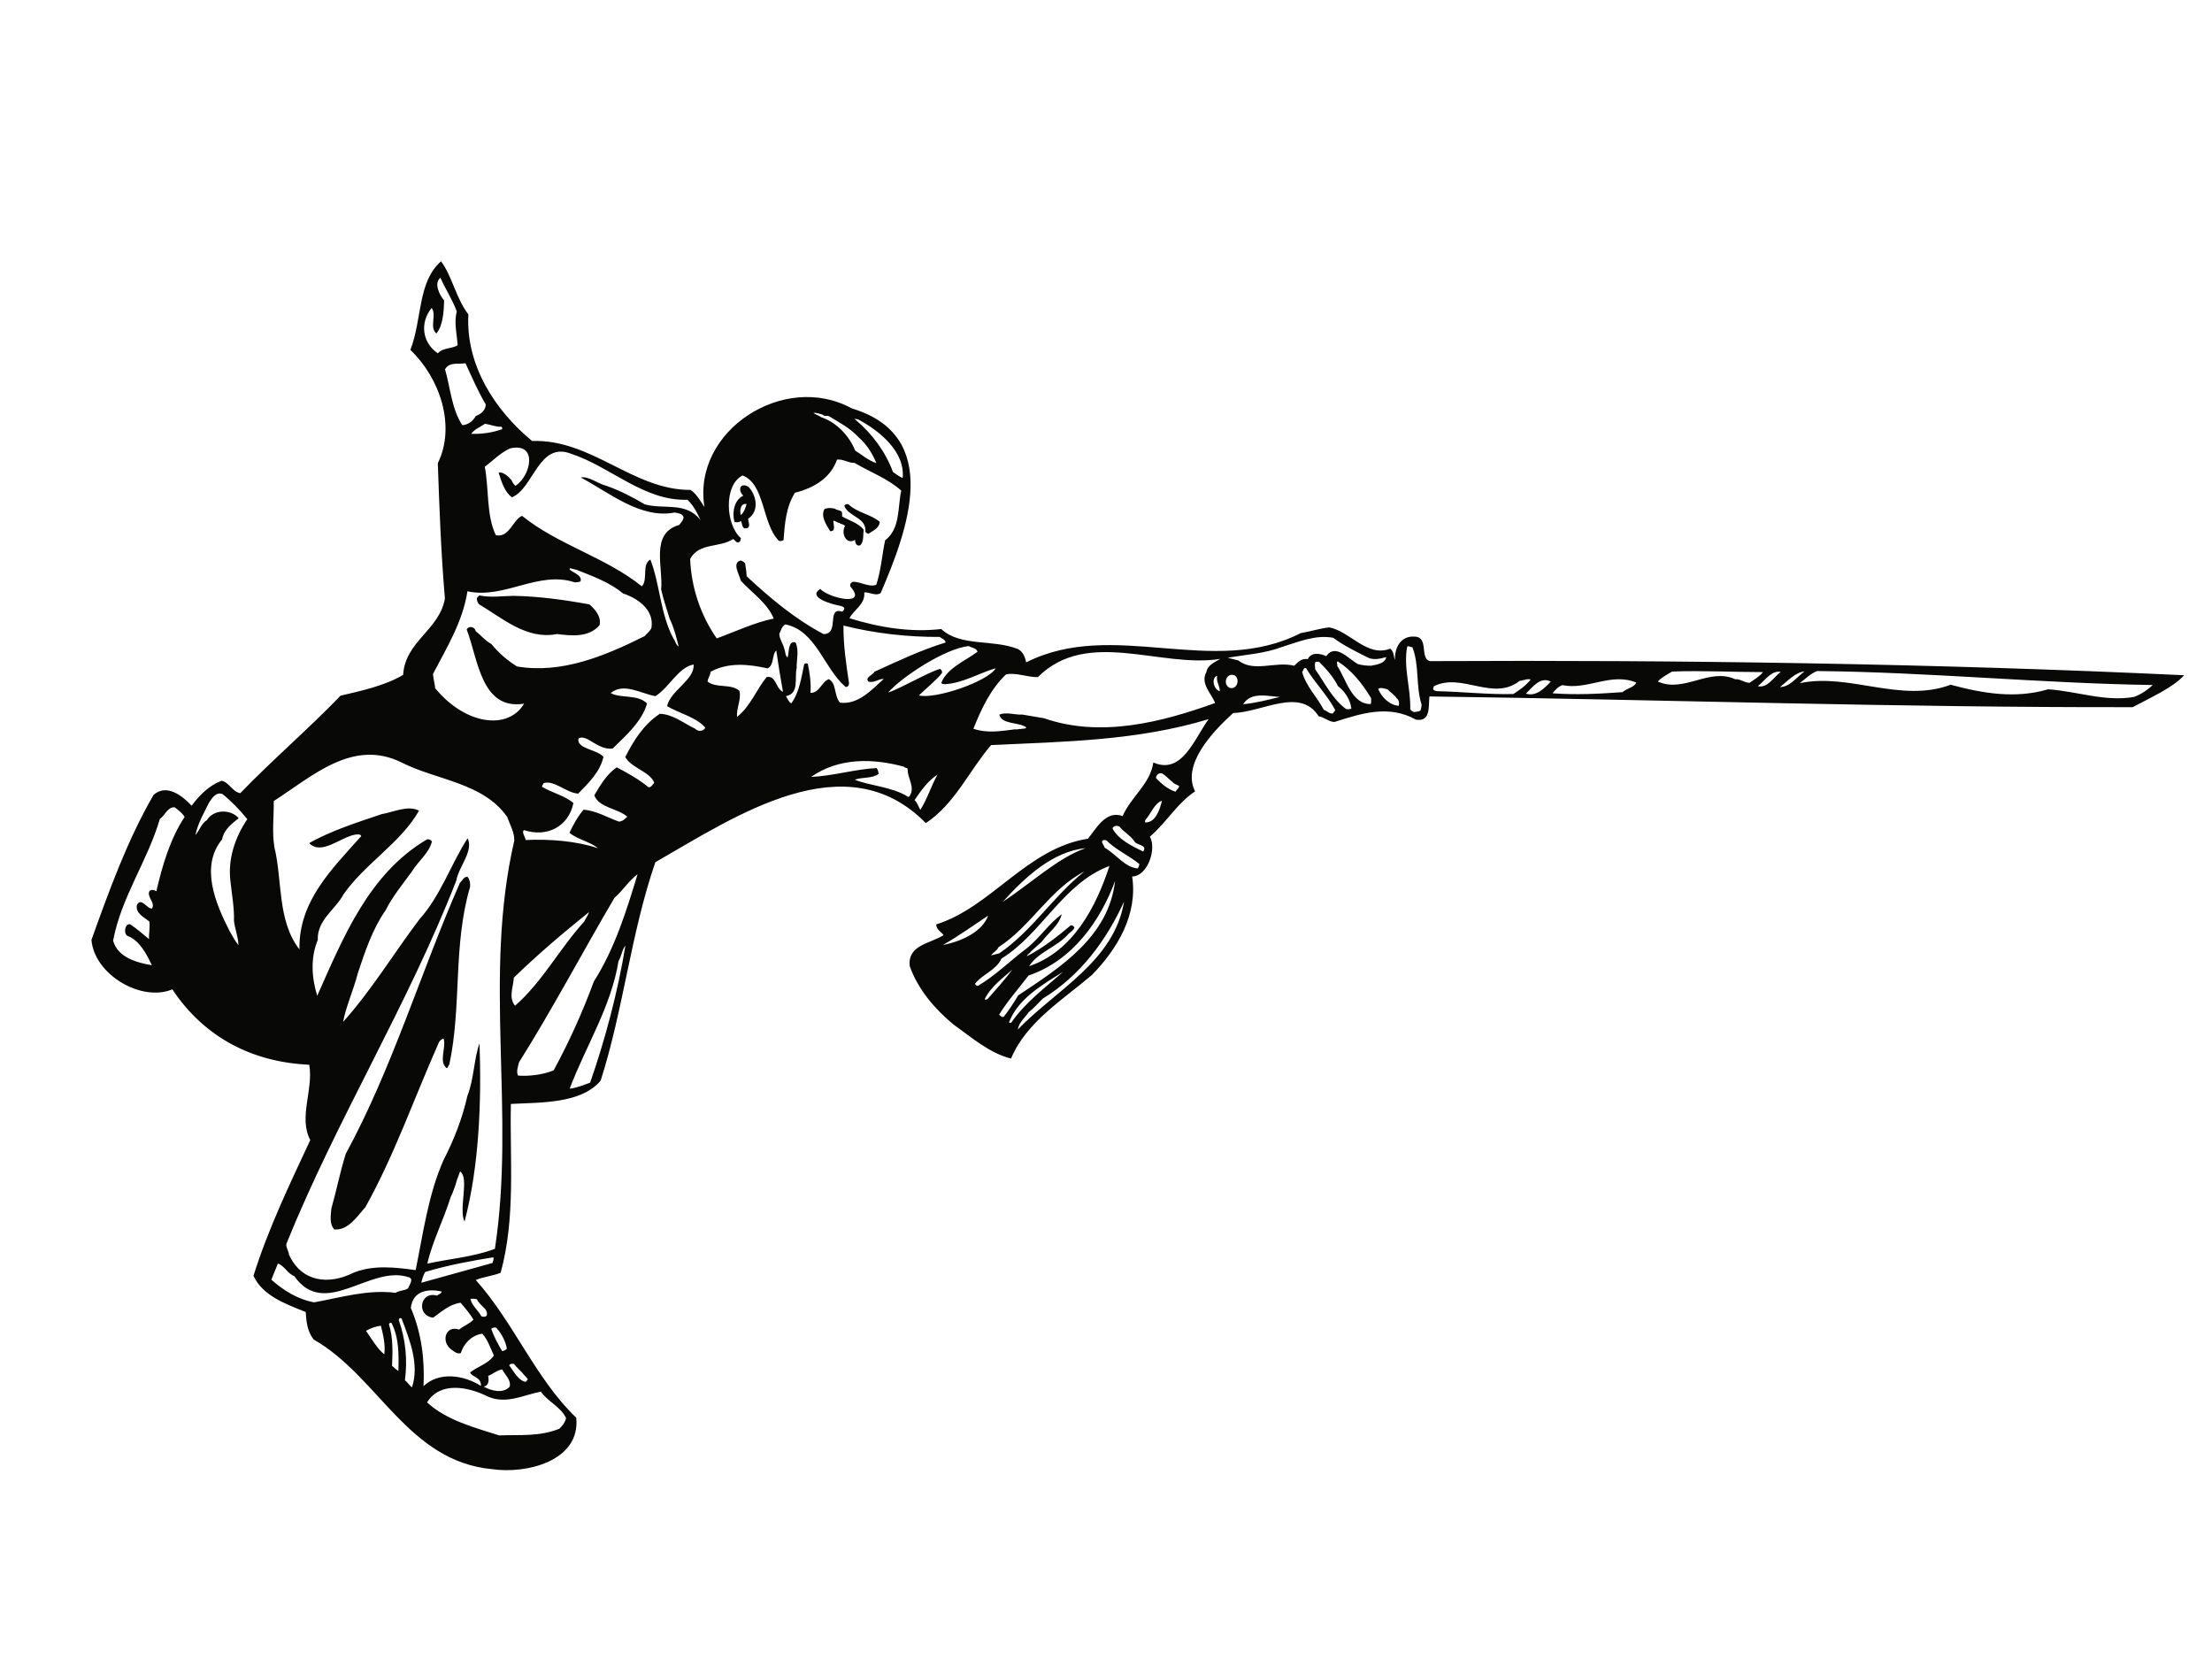 <?xml version="1.0" encoding="utf-8"?>
<!-- Generator: Adobe Illustrator 17.0.0, SVG Export Plug-In . SVG Version: 6.00 Build 0)  -->
<!DOCTYPE svg PUBLIC "-//W3C//DTD SVG 1.1//EN" "http://www.w3.org/Graphics/SVG/1.1/DTD/svg11.dtd">
<svg version="1.1" id="Layer_1" xmlns="http://www.w3.org/2000/svg" xmlns:xlink="http://www.w3.org/1999/xlink" x="0px" y="0px"
	 width="800px" height="600px" viewBox="0 0 800 600" enable-background="new 0 0 800 600" xml:space="preserve">
<path fill-rule="evenodd" clip-rule="evenodd" fill="#080807" d="M789.921,244.207c-91.287-4.281-181.537-5.546-272.697-5.102
	c-3.869-0.764-0.384-8.638-5.452-8.858c-5.224-0.461-7.454,4.099-7.258,8.427c-0.553-1.217-0.298-3.076-1.753-4.075
	c-8.299,3.24-14.458-6.229-21.98-7.701c-3.528,0.384-6.791,1.482-10.357,2.073c-31.914,16.297-67.669-5.368-99.278,10.576
	c-0.404-1.81-1.147-3.921-3.054-4.835c-9.136-3.604-20.751-0.758-27.672-7.218c-11.002,1.278-22.303-0.519-33.201-3.908
	c1.677-3.222,5.748-4.962,5.363-9.338c1.961-0.149,4.105,1.47,5.929,0.224c9.801-22.74,22.514-56.929-10.464-66.768
	c-24.39-13.434-57.809,8.022-53.267,35.684c-1.553-2.316-2.852-4.784-5.062-6.206c-20.749,0.089-35.726-18.441-57.287-17.696
	c-13.428-11.092-24.043-27.457-23.035-45.79c-4.505-5.849-5.886-13.892-9.887-19.182c-8.52,7.461-6.742,20.744-11.09,32.03
	c10.672,10.179,16.542,27.482,9.926,40.98c0.561,16.391,1.162,32.562,2.57,48.952c-2.038,11.455-14.357,15.385-15.109,27.598
	c-6.542,3.899-15.129,5.789-22.63,7.522c-11.583,12.026-24.687,23.251-36.284,35.273c-2.856-0.507-4.102-4.039-6.757-4.495
	c-4.734,1.803-7.961,5.248-10.837,9.013c-3.361-3.621-9.069-8.065-13.751-3.911c-9.509,16.413-15.989,34.423-22.473,52.447
	c1.07,12.674,18.231,22.571,29.251,17.881c11.614,17.464,29.012,26.36,49.524,27.272c1.58,8.956-3.984,19.088,0.37,27.238
	c-7.481,16.064-15.124,31.856-20.546,49.087c3.294,7.235,11.736,10.234,18.903,13.109c0.197,3.481,0.584,6.995,2.844,9.921
	c23.528,13.433,34.138,44.107,64.634,46.915c12.151,1.782,31.922-2.832,30.361-18.614c-14.642-13.952-22.668-34.587-36.344-49.803
	c2.871-1.198,6.132-1.434,9.005-2.63c5.473-19.989,3.272-40.842,3.691-61.046c10.393-0.571,25.428,0.033,32.481-8.445
	c8.266-25.914,10.902-53.236,19.771-78.981c28.991-16.607,68.769-43.732,97.827-14.144c10.53-6.952,15.728-19.101,23.605-28.217
	c26.378-1.234,52.961-1.57,78.664-9.377c-5.242,7.214-9.61,20.219-19.998,15.667c-1.124,7.84-8.021,12.296-11.112,19.407
	c-6.018-2.37-9.758,4.809-12.531,8.17c-22.018,3.398-34.89,24.715-54.865,30.986c-0.053,1.91,2.057,2.875,2.648,3.886
	c-5.071,3.194-13.063,3.526-12.238,11.213c3,8.452,9.111,15.555,15.819,21.098c6.516,4.65,12.984,10.348,20.822,12.332
	c5.469-13.157,18.603-21.159,29.236-30.223c9.217-9.424,16.641-21.856,14.571-35.628c5.58-0.096,8.914-9.931,6.416-14.41
	c6.303-5.452,9.64-11.886,16.332-16.379c-4.844-9.565,6.049-21.351,13.808-28.358c10.293-0.18,24.188-9.482,30.886,1.199
	c2.061,0.306,3.565,1.964,5.678,2.068c9.752-3.087,19.569-6.373,29.5-0.859c5.525,0.967,4.483-5.066,4.891-8.379
	c84.772,1.141,169.714,4.047,254.343,3.874C777.553,252.402,785.834,248.744,789.921,244.207L789.921,244.207z M778.547,247.745
	c-40.393-0.604-80.928-4.66-121.344-5.055c-2.394,0.887-4.393,2.95-6.297,4.392c17.863-3.82,36.553,7.327,54.576,0.562
	c11.867,3.204,23.545,5.097,35.266,1.646c10.364,0.699,20.83,4.64,31.096,2.745C774.268,251.156,776.808,249.445,778.547,247.745
	L778.547,247.745z M159.287,100.442c-2.419,1.958-0.462,6.084,1.344,8.249c-0.119,3.817-0.377,9.092-2.813,11.906
	c-2.649-2.178,0.225-6.79-1.717-9.205c-4.346,5.316-3.404,12.603,2.254,16.389c1.826-2.107,4.885-1.549,7.151-2.899
	c-0.234-4.121-1.381-8.043-0.316-12.252C163.689,108.404,161.042,104.518,159.287,100.442L159.287,100.442z M310.447,151.727
	c-0.607-0.154-2.01-0.509-0.912,0.199c5.825,4.891,10.77,11.497,13.419,18.785c1.098,0.708,2.159,1.623,3.51,2.18
	C327.401,163.295,317.979,155.772,310.447,151.727L310.447,151.727z M299.85,150.553c-0.758-0.407-1.755,0.188-2.212-0.559
	c-1.012-0.257-2.364-0.814-3.464-0.661c0.899,0.643,1.911,0.9,2.807,1.556c5.523,1.828,10.082,6.613,12.328,12.091
	c2.412,1.472,4.661,3.533,7.631,4.5c-1.451-3.568-3.608-6.899-6.412-9.316C307.522,154.834,303.364,152.719,299.85,150.553
	L299.85,150.553z M652.634,242.811c-3.442,0.407-6.165,3.564-8.866,5.667C647.284,248.505,649.998,244.714,652.634,242.811
	L652.634,242.811z M644.048,242.992c-3.493-0.669-5.91,3.413-8.322,5.158C639.241,249.039,641.609,244.729,644.048,242.992
	L644.048,242.992z M637.611,243.071c-10.898,0.013-21.862-0.623-32.865-0.192c-1.758,1.049-3.718,2.045-5.187,3.597
	c9.39,4.299,18.607-5.124,27.998-0.824c1.755-0.188,3.31,1.268,5.163,1.306C634.543,245.711,636.344,244.675,637.611,243.071
	L637.611,243.071z M168.356,131.374c-2.469,0.452-5.831-0.614-7.402,2.189c1.939,6.692,2.373,14.28,6.219,20.177
	c1.91,0.053,4.024-1.551,4.886-3.257c1.913-0.808,3.482-1.903,3.634-4.204C172.842,141.495,170.7,136.46,168.356,131.374
	L168.356,131.374z M309.049,167.407c-2.366,0.047-4.121-1.473-6.336-1.172c-2.334,6.672-8.369,10.269-15.216,11.968
	c-3.227,5.154-3.69,11.237-4.115,17.116c-0.493,0.306-1.203,0.557-1.759,0.201c-6.111-6.255-4.882-20.415-13.057-23.561
	c-6.844,3.392-6.217,17.821-0.613,22.671c-0.099,0.39-0.05,1.049-0.543,1.355c-1.063,0.792-1.517-0.815-2.313-1.017
	c-4.886,3.257-12.268,1.174-15.498,7.188c0.415,10.153,3.653,20.16,9.61,28.729c6.591-2.394,13.642-5.749,20.621-7.184
	c-2.397-5.73-7.904-9.263-11.922-13.695c-0.489-2.263-3.288-6.403-0.077-7.298c0.608,0.154,1.366,0.561,1.654,1.065
	c0.253,1.556,0.505,3.113,0.551,4.632c8.462,7.911,17.633,15.572,27.82,20.92c5.98,0.021,0.832-10.037,6.76-8.106
	c0.507-0.303,0.609-0.708,0.763-1.314c-0.302-0.507-1.115-0.698-1.709-0.849c-2.867-0.525-11.858-3-7.022-6.055
	c3.21,3.367,17.365,6.534,10.913-0.869c-0.251-0.71,0.156-1.469,0.849-1.708c2.823-0.148,5.678,2.067,8.499,1.073
	c1.726-5.118,2.087-10.797,3.205-16.069c5.594-4.354,4.45-11.691,5.84-17.971C321.091,173.024,314.608,170.737,309.049,167.407
	L309.049,167.407z M591.768,246.859c-9.088-3.792-17.592,2.811-26.733,0.929c-1.402,0.491-2.569,1.704-3.532,2.953
	c8.395,0.632,16.844,0.201,25.326-0.423C588.253,248.955,591.108,248.616,591.768,246.859L591.768,246.859z M560.865,246.517
	c-3.754-2.011-6.729,2.144-9.01,4.352C555.625,252.022,558.546,248.931,560.865,246.517L560.865,246.517z M510.806,234.065
	c-0.659,0.048-1.351-0.558-1.859-0.255c-1.476,7.536,1.309,15.072,1.085,22.708c0.303,0.507,0.86,0.864,1.467,1.017
	c0.695-0.255,1.708,0.002,2.299-0.695c0.154-0.608,0.359-1.417,0.322-2.058C511.977,248.041,513.402,240.707,510.806,234.065
	L510.806,234.065z M306.943,182.477c-0.556-0.356-1.266-0.104-1.608,0.455c1.538,4.02,8.129,4.18,7.651,9.414
	c0.307,0.493,0.711,0.596,1.116,0.698c1.555-1.099,3.921-1.993,4.075-4.307C315.02,186.013,310.05,185.402,306.943,182.477
	L306.943,182.477z M553.583,245.736c-1.403-0.355-2.657,0.405-3.974,0.503c-9.616,7.599-20.985-3.171-31.058,1.973
	c-0.099,0.39-0.15,0.592-0.253,0.998c0.1,0.457,0.91,0.661,1.3,0.76c9.157,0.179,18.498,1.265,27.743,1.035
	C549.658,249.451,551.975,247.898,553.583,245.736L553.583,245.736z M302.062,184.011c-1.2-0.304-2.654-0.456-3.871,0.098
	c-1.505,2.604,0.688,5.729,2.039,7.994c2.315,0.155,1.063-2.5,1.169-3.767c0.847-0.001,1.301,0.76,2.161,0.762
	c0.491,0.555,1.605,0.406,2.045,1.164c-1.506,2.604,0.386,6.929,3.662,4.989c-0.051,1.049,0.442,2.45,1.857,1.962
	c1.405-1.353,0.966-3.818,1.221-5.677c-1.957-2.419-5.168-3.232-7.782-4.755c-0.039-0.641,0.115-1.248-0.187-1.755
	c-0.707-0.61-1.808-0.457-2.317-1.002L302.062,184.011L302.062,184.011z M270.724,176.082c-3.16-1.861-3.973,1.349-1.865,3.175
	c-3.361,1.488-4.143,6.214-3.247,9.426c0.758,0.407,1.671,0.207,2.413-0.235c0.406,0.948,0.302,2.215,1.248,2.67
	c0.456-0.1,0.862,0.002,1.369-0.3c0.697-1.116-0.1-2.164-0.049-3.213C274.722,184.787,273.592,179.161,270.724,176.082
	L270.724,176.082z M181.35,154.327c-1.962,0.15-3.869-0.764-5.93-1.07c-1.555,1.099-3.921,1.993-4.985,3.647
	c3.817,0.12,7.585-0.42,11.115-1.665C181.841,154.882,181.502,154.581,181.35,154.327L181.35,154.327L181.35,154.327z
	 M482.168,230.665c-6.321-1.169-12.305,1.379-18.353,3.264c-6.389,2.446-13.318,2.831-19.804,3.959
	c1.214,0.307,2.617,0.662,3.817,0.966c5.722,4.448,13.415,0.194,20.241,1.921c1.418-1.349,2.62-2.753,4.884-2.396
	c1.321-2.666,4.582-2.056,6.693-1.091c3.331-4.712,8.077,0.982,11.44,2.894c1.619,0.41,3.275,0.614,4.777,0.579
	c2.013-0.353,5.123-0.843,5.479-3.107c-2.06,0.54-4.124,1.096-6.271,0.336C490.699,235.809,486.136,233.592,482.168,230.665
	L482.168,230.665z M206.641,164.143c-11.843-4.705-13.646,12.581-21.504,15.716c-2.704-1.961-3.851-5.882-4.793-8.907
	c1.402-0.491,3.513,1.32,4.659,2.688c0.255,0.695,0.709,1.456,1.401,2.062c5.596-3.508,8.291-15.859-1.915-13.533
	c-3.366,1.503-6.239,4.407-9.165,6.667c1.582,8.095,0.496,17.436,4.005,24.726c4.867,1.017,6.087-5.507,9.468-7.007
	c13.124,10.584,30.199,14.92,43.338,25.508c2.319-2.413-0.129-7.942,3.086-9.698c3.491,9.008,3.569,19.706,8.362,28.613
	c0.656,0.813,0.909,2.369,1.855,2.824c-0.845-3.414-1.689-6.829-3.239-10.006c-1.046-3.466-2.291-6.996-3.084-10.612
	c0.799-8.138-4.088-20.27,6.553-23.347c0.643-0.899,1.456-1.555,1.557-2.807c-0.489-1.416-2.008-1.369-3.208-1.673
	c-12.369,2.425-23.804-7.301-33.988-12.664c2.921-0.537,6.08,2.185,9.087,2.946c4.93,1.679,9.644,4.149,14.105,6.77
	c6.776,1.93,15.022-1.107,20.137,5.742c-1.096-2.415-2.495-5.339-4.758-7.405C232.87,181.259,220.846,168.814,206.641,164.143
	L206.641,164.143z M270.009,182.317c-2.213-0.56-2.573,2.565-2.067,3.97C268.994,185.476,269.701,183.532,270.009,182.317
	L270.009,182.317z M483.851,239.215c-0.691,0.24-0.049,1.049-0.203,1.657c3.256,4.886,5.246,13.929,12.125,13.747
	c0.15-0.593,0.152-1.454,0.104-2.113C492.732,247.233,488.818,242.395,483.851,239.215L483.851,239.215z M477.176,239.449
	c-0.608-0.154-1.215-0.307-1.553,0.238c-0.205,0.81,0.031,1.517,0.033,2.363c3.459,4.937,6.261,10.77,11.124,14.355
	c0.593,0.15,1.454,0.152,1.957-0.136c-0.299-3.076-2.445-6.389-4.806-8.063C482.225,244.789,479.726,242.018,477.176,239.449
	L477.176,239.449z M472.343,241.643c-0.998-0.253-0.859,0.844-1.404,1.352c1.281,5.033,5.401,9.06,7.848,13.742
	c1.2,0.303,1.946,1.554,3.31,1.269c0.153-0.608,0.798-0.66,0.76-1.3C479.956,251.262,475.497,246.934,472.343,241.643
	L472.343,241.643z M501.822,249.317c-1.013-0.256-2.364-0.813-3.379-0.208c1.149,3.06,4.256,5.985,7.433,6.142
	c0.252-0.998,0.104-2.112-0.796-2.755C504.324,251.228,502.821,250.417,501.822,249.317L501.822,249.317z M441.354,238.294
	c-21.627,3.498-48.01-11.302-66.003,6.595c-3.868,0.082-7.684-1.744-11.506-0.989c-5.645,5.404-8.929,12.483-11.808,19.663
	c5.118,1.726,10.038,0.832,15.124,0.196c0.794,0.201,1.556-0.253,2.164-0.099c0.492-0.307,1.453,0.152,1.857-0.592
	c-2.715-1.98-8.938-0.984-9.745-4.604c2.416-1.097,5.73,0.157,8.347-0.027c2.669,0.46,5.12,0.865,7.789,1.325
	c20.425,7.092,42.358,1.531,61.865-5.503c-1.097-3.263-5.504-6.947-3.123-11.253C436.723,240.538,439.328,239.489,441.354,238.294
	L441.354,238.294z M446.659,244.329c-3.056-1.42-4.632,3.106-1.98,4.423C447.248,249.603,448.615,245.901,446.659,244.329
	L446.659,244.329z M440.222,244.408c-2.318,0.707-1.273,5.034,0.939,5.593C441.217,248.077,439.714,246.419,440.222,244.408
	L440.222,244.408z M462.874,252.063c-4.427-0.258-10.407-1.987-13.281,2.625C453.967,254.303,458.547,253.108,462.874,252.063
	L462.874,252.063z M339.914,230.351c-11.559,0.075-23.607-1.266-34.857-4.113c-0.072,7.031,0.969,13.925,1.999,20.802
	c-0.003,0.862-0.359,1.418-1.205,1.419c-7.92-6.712-10.648-20.436-21.847-22.639c-1.253,0.759-1.609,2.162-2.166,3.514
	c0.136,1.958,1.434,3.579,1.837,5.39c0.406,0.948,0.25,2.416,1.149,3.06c0.66-1.756,0.068-6.169,2.874-5.459
	c1.402,2.91,0.337,6.271,0.433,9.296c-0.864,3.413,1.077,9.243-3.857,10.134c0.605,1.015,0.96,2.166,1.906,2.621
	c2.928-3.968,3.641-9.342,4.672-14.205c0.494-0.306,0.949-0.406,1.302-0.101c0.69,3.174,1.23,6.943,0.973,10.51
	c3.162,0.153,3.977-3.918,6.595-4.963c2.868,1.373,1.889,6.033,4.049,8.503c6.623,0.83,11.425-4.587,15.853-8.59
	c-1.91-0.053-3.619,1.653-5.578,0.942c-1.297-1.621,1.61-2.162,2.166-3.514c8.452-3.848,16.954-7.897,25.758-10.579
	C342.024,231.315,340.419,230.909,339.914,230.351L339.914,230.351z M350.405,233.651c-8.534,0.827-24.269,11.169-29.201,16.805
	c3.922-1.146,14.662-7.45,18.786-8.545c0.541,0.352,0.844,0.86,0.69,1.467c-1.355,2.011-6.639,6.427-8.349,8.132
	c5.77,1.461,24.794-4.883,27.801-9.842c-6.235,1.838-12.071,5.5-18.559,5.782c-0.405-0.103-0.846,0.001-1.149-0.506
	c2.218-5.424,8.608-7.87,13.104-11.225C353.224,234.365,351.314,234.312,350.405,233.651L350.405,233.651z M208.637,206.117
	c-0.203-0.051-0.608-0.154-0.81-0.205c-0.593-0.151-0.998-0.253-1.605-0.406c-1.503,0.897,4.816,2.065,3.713,4.786
	c-0.711,0.252-1.365,0.286-2.009,0.339c-13.211-4.405-25.502,6.164-38.866,3.213c-1.733,11.102-7.483,20.326-12.489,29.953
	c0.201,1.758,0.639,3.378,0.84,5.136c11.054,13.405,26.449,15.178,32.137,5.562c-15.582,2.474-16.632-16.18-20.766-26.843
	c0.797-1.506,3.009-0.947,3.262,0.61c1.957,1.572,3.409,3.432,5.656,4.647c2.617,3.217,5.775,5.939,9.271,8.116
	c15.984,2.752,31.719-3.729,46.168-10.967c0.915-1.061,1.911-1.655,2.473-3.021c1.017-6.575-4.996-10.666-10.32-12.429
	C220.53,210.62,214.451,208.434,208.637,206.117L208.637,206.117z M280.754,235.261c-1.607,1.301-0.715,5.374-3.131,6.47
	c-6.877-1.525-14.161-2.291-20.6,1.203c-0.101,1.252-1.017,2.313-1.118,3.565c3.209,2.519,8.381,0.628,11.538,3.351
	c0.708,3.163-1.22,6.523-0.869,9.397c4.786-3.713,6.952-9.781,10.689-14.391c3.569-0.604,3.208,4.228,5.91,5.343
	C282.285,245.265,281.442,240.143,280.754,235.261L280.754,235.261z M213.174,218.59c-9.192-1.68-18.28-2.918-27.437-3.096
	c-4.056,0.035-8.078,0.725-12.351-0.141c-0.253,0.151-0.558,0.505-0.864,0.859c-0.201,0.795,0.201,1.759,0.706,2.318
	c8.719,5.191,17.246,12.904,28.247,10.779c4.984,0.614,11.404,1.393,15.346-3.18C217.583,223.122,215.271,220.398,213.174,218.59
	L213.174,218.59z M420.377,279.779c-0.947-0.456-2.215,0.301-2.317,1.552c2.009,2.217,4.305,4.09,7.073,5.006
	c0.407-0.759,1.155-1.216,1.355-2.011c-0.896-0.658-1.756-0.66-2.398-1.469C422.824,281.906,421.678,280.539,420.377,279.779
	L420.377,279.779z M250.84,240.309c-5.626,1.131-8.707,8.26-13.795,11.465c-5.121-0.864-11.538-5.058-16.17-1.106
	c3.75,2.026,9.736,0.324,13.145,3.757c-1.879,6.571-7.613,11.537-12.45,16.299c-3.528,0.385-6.182-1.78-8.985-3.35
	c-0.964-0.445-2.518-1.054-3.378-0.21c-0.712,3.667,6.722,3.84,9.033,6.564c-1.119,5.272-5.411,9.525-9.134,13.292
	c-4.221-0.222-8.578-4.956-12.5-3.81c-0.154,0.608-0.609,0.707-0.557,1.351c3.713,2.232,8.175,3.146,11.333,5.868
	c-1.729,8.533-9.574,12.534-17.865,9.789c-1,0.609,0.452,2.469,0.601,3.584c8.637-0.384,18.082,0.298,26.174,2.977
	c-3.021-2.472-7.535-3.184-10.339-5.601c1.355-2.858,2.98-5.878,5.094-8.328c4.426,0.258,8.682,2.843,12.806,4.301
	c1.299-0.086,2.162-0.945,3.023-1.789c-3.512-3.027-10.302-3.253-11.94-7.73c2.218-3.717,4.483-7.622,8.116-10.118
	c3.969,2.066,8.077,4.383,11.437,7.156c0.998,0.253,1.503-0.896,2.114-1.604c-1.552-4.024-8.277-5.295-10.473-9.267
	c2.98-5.878,6.615-11.79,12.497-15.641c4.682,0.108,8.735,3.487,12.752,5.366c0.999,1.099,2.909,1.151,3.72-0.351
	c-3.31-3.823-9.377-5.142-13.849-7.782C242.47,249.731,251.378,245.784,250.84,240.309L250.84,240.309z M420.251,289.58
	c-2.82,0.993-3.989,4.76-6.054,7.023c-0.052,0.202-0.15,0.592,0.001,0.846C418.014,297.568,419.486,292.602,420.251,289.58
	L420.251,289.58z M339.069,280.146c-3.57,2.313-5.939,5.775-8.323,9.235c1.065,0.9,1.351,2.265,2.11,3.519
	C335.328,289.031,336.749,284.267,339.069,280.146L339.069,280.146z M326.972,277.3c-11.2-3.05-23.504-3.378-33.628,3.676
	c7.993-0.332,15.883-2.812,23.673-3.195c0.506,0.559,0.694,1.452,0.744,2.111c-2.368,1.755-5.828,1.08-8.638,2.092
	c5.222,2.167,13.654,2.593,19.175,6.129c0.354,0.305,0.456-0.1,0.696-0.255c2.129-3.308-0.926-6.435-0.721-9.799
	C327.969,277.553,327.072,277.756,326.972,277.3L326.972,277.3z M404.852,298.931c-0.961-0.459-2.061-0.307-2.52,0.655
	c1.993,3.92,7.113,6.493,11.13,8.371c1.712-2.568-2.653-2.164-3.307-3.838C408.753,302.057,406.301,300.806,404.852,298.931
	L404.852,298.931z M400.152,303.942c-0.593-0.15-1.2-0.303-1.556,0.253c-0.202,0.795,0.708,1.457,0.894,2.365
	c4.121,2.32,7.378,7.206,11.994,7.512c0.353-0.541,0.455-0.947,0.609-1.554C408.378,309.44,403.561,307.376,400.152,303.942
	L400.152,303.942z M392.611,306.743c-12.062,1.211-22.191,10.834-29.903,19.361C373.283,319.202,382.374,310.363,392.611,306.743
	L392.611,306.743z M401.243,313.19c-16.765,6.235-24.35,24.413-39.054,33.509c-1.911,4.21-6.999,5.707-9.57,9.119
	c0.303,0.508,0.656,0.813,1.113,0.712c6.541-3.899,11.734-9.217,17.77-13.675c4.58-3.75,7.76-8.715,12.495-12.225
	c-1.068,4.223-4.889,6.672-7.207,9.932c-1.367,1.147-2.517,2.348-3.889,3.509c-0.404,0.744-1.301,0.948-1.506,1.758
	c5.884-3.004,10.972-7.057,15.861-11.174c0.655-0.035,0.998,0.253,1.3,0.76c-0.257,1.013-1.253,1.606-2.065,2.263
	c-3.99,4.76-11.072,6.599-14.303,11.768C388.076,344.064,396.418,328.003,401.243,313.19L401.243,313.19z M392.185,315.176
	c-12.525,6.447-19.359,19.89-31.077,27.404c-0.557,1.351-1.977,1.854-2.671,2.955c0.898-0.204,2.06-0.54,2.958-0.744
	C373.278,336.689,380.959,324.091,392.185,315.176L392.185,315.176z M403.283,318.629c-5.368,14.46-15.412,28.799-31.299,34.18
	c-3.534,4.66-7.726,9.37-10.653,14.184c0.556,0.357,1.01,1.118,1.757,0.66c1.925-2.498,3.636-5.066,5.156-7.666
	C383.646,349.775,400.957,338.768,403.283,318.629L403.283,318.629z M406.525,326.067c-6.263,13.803-15.75,26.789-29.392,35.092
	c-1.724,1.703-3.23,3.461-5.09,4.913c-1.37,2.008-3.484,3.612-3.94,6.266C382.016,357.918,402.993,347.624,406.525,326.067
	L406.525,326.067z M145.278,275.776c-17.667-8.748-32.224,4.879-46.274,13.942c0.082,5.575-0.683,11.152,0.245,16.726
	c2.932,12.067,0.976,26.544,9.047,36.912c-0.308-17.389,11.592-28.903,22.332-40.943c-0.203-0.897-1.558-0.594-2.212-0.56
	c-5.375,0.994-12.189,7.61-16.597,3.078c7.758-4.453,17.51-7.539,26.162-10.474c4.478-0.79,9.602-3.341,13.572-1.275
	c-6.563,11.588-19.596,19.185-27.327,30.276c-2.874,5.459-9.621,9.321-9.287,16.454c-2.74,6.57-2.203,13.752-0.213,20.242
	c9.406-21.116,18.665-44.209,39.761-56.612c0.659-0.049,1.454,0.152,1.706,0.862c-1.065,4.208-4.987,7.063-7.221,10.775
	c-3.266,4.514-6.953,8.934-9.527,14.054c-4.7,6.72-7.39,14.795-10.019,22.686c-1.471,5.813-4.515,12.737-5.332,17.669
	c10.436-11.685,18.215-24.673,27.549-37.052c7.712-8.527,11.505-20.17,17.476-29.353c2.244,4.631-3.25,10.288-4.067,15.221
	c-17.721,45.525-43.212,86.298-61.488,131.467c-0.153,1.454,0.857,2.571,0.943,3.871c4.552,9.922,14.288,11.094,23.346,6.553
	c7.151-2.898,15.039-1.965,22.474-0.944c2.694-13.198,4.547-27.271,10.064-39.769c3.787-7.367,6.717-14.749,8.648-23.232
	c2.439-6.231,2.358-13.514,4.389-18.985c0.734,20.697-0.08,44.219-5.417,64.457c-2.244-4.631,1.855-15.78-1.609-18.149
	c-0.609,1.554-1.268,3.31-1.675,4.916c-0.56,1.366-0.966,2.972-1.712,4.275c-2.487,8.125-6.634,16.062-8.463,24.14
	c8.146-1.786,16.643-2.405,24.437-5.357c7.569-49.371-4.396-98.345,7.008-147.608c0.106-2.973-1.55-5.731-2.545-8.553
	C174.845,283.043,157.76,282.151,145.278,275.776L145.278,275.776z M341.002,341.769c7.138-1.37,14.379-4.997,16.366-10.615
	C351.974,334.713,346.749,338.515,341.002,341.769L341.002,341.769z M384.49,351.481c-7.592,4.71-16.362,9.754-19.596,18.337
	c0.405,0.103,0.608,0.154,0.861,0.002C370.794,362.557,377.897,357.291,384.49,351.481L384.49,351.481z M230.583,316.166
	c-3.18,2.411-5.346,5.925-8.371,8.576c-11.606,19.714-22.329,40.081-34.49,59.438c-0.41,1.619-1.07,3.376-0.362,4.832
	c4.413,0.255,8.84-0.332,12.86-1.87c5.616-10.334,10.473-21.077,14.572-32.226C222.216,343.332,226.568,329.476,230.583,316.166
	L230.583,316.166z M366.107,350.676c-3.584,3.155-8.065,6.514-9.977,10.723c0.339,0.302,0.842,0.014,1.096-0.137
	C360.255,357.75,363.484,354.29,366.107,350.676L366.107,350.676z M80.419,287.153c-2.364-0.814-3.818,1.587-4.883,3.241
	c-1.775,3.613-4.045,7.532-4.859,11.603c1.456-1.554,2.118-4.172,4.129-5.372c2.533-4.052,8.706-3.998,11.521-0.716
	c-2.419,1.957-5.289,4-6.002,7.667c-8.017,9.728-2.432,23.112,2.717,33.17c1.044,1.772,1.889,3.479,3.205,5.089
	c-0.1-3.01-1.296-5.882-1.632-8.753c0.155-4.869-0.786-9.601-1.276-14.418c-0.975-7.94,1.652-15.831,6.1-22.399
	C86.835,293.055,83.628,289.673,80.419,287.153L80.419,287.153z M169.024,317.053c-1.318,0.098-1.86,1.453-2.72,2.297
	c-14.166,32.33-24.462,67.116-41.244,97.921c-2.066,6.525-3.407,13.464-5.22,19.837c-0.22,2.513-0.779,5.573,1.079,7.536
	c5.016,0.424,8.248-4.745,11.224-8.054c10.557-18.917,17.751-39.748,26.655-59.729c0.352-0.542,0.911-1.047,1.621-1.298
	c1.094,3.278-1.898,8.29,1.123,10.763c0.695-0.255,0.443-0.965,0.947-1.253c4.595-21.503,1.23-42.866,7.529-64.353
	C170.12,319.469,169.868,317.913,169.024,317.053L169.024,317.053z M213,329.889c-9.113,7.311-18.634,15.381-27.152,23.689
	c-0.205,3.364-2.032,7.179,0.43,10.157c9.873-8.612,16.134-20.707,25.011-30.432C211.796,332.154,212.696,331.089,213,329.889
	L213,329.889z M63.165,291.973c-2.517-0.206-3.518,2.957-5.341,4.203c-4.508,15.324-13.996,28.311-16.91,44.023
	c1.651,6.187,8.881,8.017,14.001,8.882c-1.804-3.872-4.403-8.808-8.461-10.465c-2.01-0.508-1.346-4.834,0.664-4.325
	c2.351,1.656,4.66,3.534,6.771,5.345c-0.099-2.164,0.461-4.376,0.109-6.389c-1.946-1.554-5.205-3.025-4.444-6.033
	c1.556-2.807,3.65,1.57,5.423,1.372c1.152-2.063-1.249-3.516-1.146-5.629c0.156-1.469,1.809-1.251,2.722-0.604
	c2.184-9.481,5.015-19.027,10.222-26.896C65.87,293.935,64.415,292.936,63.165,291.973L63.165,291.973z M226.189,341.983
	c-1.22,1.414-1.423,3.917-2.487,5.572c-2.699,16.628-11.851,30.777-17.673,46.183c2.417-0.25,5.036-1.295,7.401-2.189
	C218.848,376.039,223.475,358.607,226.189,341.983L226.189,341.983z M178.426,454.718c-8.246,1.329-16.542,2.861-24.64,5.306
	c-0.708,1.097-1.063,2.5-1.419,3.904c8.499-2.328,17.254-4.821,25.756-7.163C178.273,456.172,178.681,455.413,178.426,454.718
	L178.426,454.718z M147.754,461.913c-14.003-4.62-30.204,15.439-41.362-0.419c-2.35-0.81-3.698-3.936-5.91-4.496
	c-0.711,1.958-1.624,3.866-2.335,5.825c4.373,3.877,9.541,7.108,15.453,8.189c9.853-1.785,19.366-4.717,29.507-3.443
	c1.316-0.944,3.175-0.689,4.477-1.638C148.144,464.567,149.764,462.422,147.754,461.913L147.754,461.913z M172.453,469.872
	c-0.81-0.205-1.455-0.153-2.315-0.155c0.456,2.455,2.803,4.126,3.95,6.34c2.769,0.916,2.419-1.957,0.813-3.211
	C174.057,471.985,172.995,471.071,172.453,469.872L172.453,469.872z M159.697,467.074c-4.385-0.964-10.371-0.572-11.121,5.942
	c3.895,9.111,5.072,18.81,4.593,28.305c5.645-5.403,14.686-3.977,20.75-0.088c0.238-3.149-3.102-3.132-3.902-4.834
	c2.471-2.16,6.29-2.902,8.607-6.162c-1.248-2.67-2.193-5.68-4.203-7.896c-3.768,0.54-6.641,3.444-7.759,7.007
	c-1.405,0.506-2.401-0.607-3.513-1.319c-3.751-2.873-2.026-8.838,2.893-7.178c1.607-1.301,3.973-2.195,5.188-3.596
	c-1.351-2.265-3.005-4.177-4.657-6.102c-3.974,0.502-7.05,3.355-9.922,5.399c-6.22-0.713-4.795-9.755,1.387-7.975
	C158.583,468.069,159.698,467.921,159.697,467.074L159.697,467.074z M179.46,480.185c-0.607-0.154-1.252-0.102-1.809,0.404
	c0.994,2.82,2.448,5.528,3.95,8.046c0.643-0.053,1.147-0.341,1.706-0.846C182.905,485.119,181.315,482.162,179.46,480.185
	L179.46,480.185z M145.244,476.881c-0.556-0.356-1.049-0.05-0.997,0.595c2.48,7.045,3.167,14.48,2.199,21.714
	c0.895,0.657,1.641,1.907,2.55,2.569C151.737,493.481,148.196,484.675,145.244,476.881L145.244,476.881z M141.628,478.521
	c-0.354-0.305-0.861-0.002-0.963,0.402c1.549,4.885,1.328,9.954,1.122,15.025c0.693,0.606,1.551,1.47,2.296,1.874
	C144.254,490.094,144.327,483.912,141.628,478.521L141.628,478.521z M137.758,479.465c-1.759,0.201-3.871,0.944-5.393,1.851
	c2.061,2.86,3.95,6.339,6.618,8.507C139.443,486.308,138.598,482.894,137.758,479.465L137.758,479.465z M185.957,493.37
	c-0.56-0.342-1.454-0.153-1.81,0.404c1.604,2.114,3.291,5.541,5.96,6.001c0.305-0.354,0.798-0.66,0.712-1.112
	c-0.508-0.545-1.014-1.103-1.504-1.658C188.352,495.698,186.9,494.686,185.957,493.37L185.957,493.37z M181.627,495.274
	c-1.758,0.201-3.431,1.702-5.086,2.344c0.304,1.354,0.388,3.514-1.624,3.867c2.821,1.559,7.029,2.624,9.41,0.026
	C184.938,499.097,182.624,497.234,181.627,495.274L181.627,495.274z M195.613,503.307c-6.269,1.183-12.52,4.725-19.245,1.746
	c-6.824-3.435-17.166-5.621-21.916,2.148c7.122,6.511,16.956,9,26.047,11.93c7.335-0.283,14.63,0.502,21.765-2.401
	c1.114-0.995,2.061-2.248,2.467-3.853C202.79,508.754,198.129,506.928,195.613,503.307L195.613,503.307z"/>
</svg>

